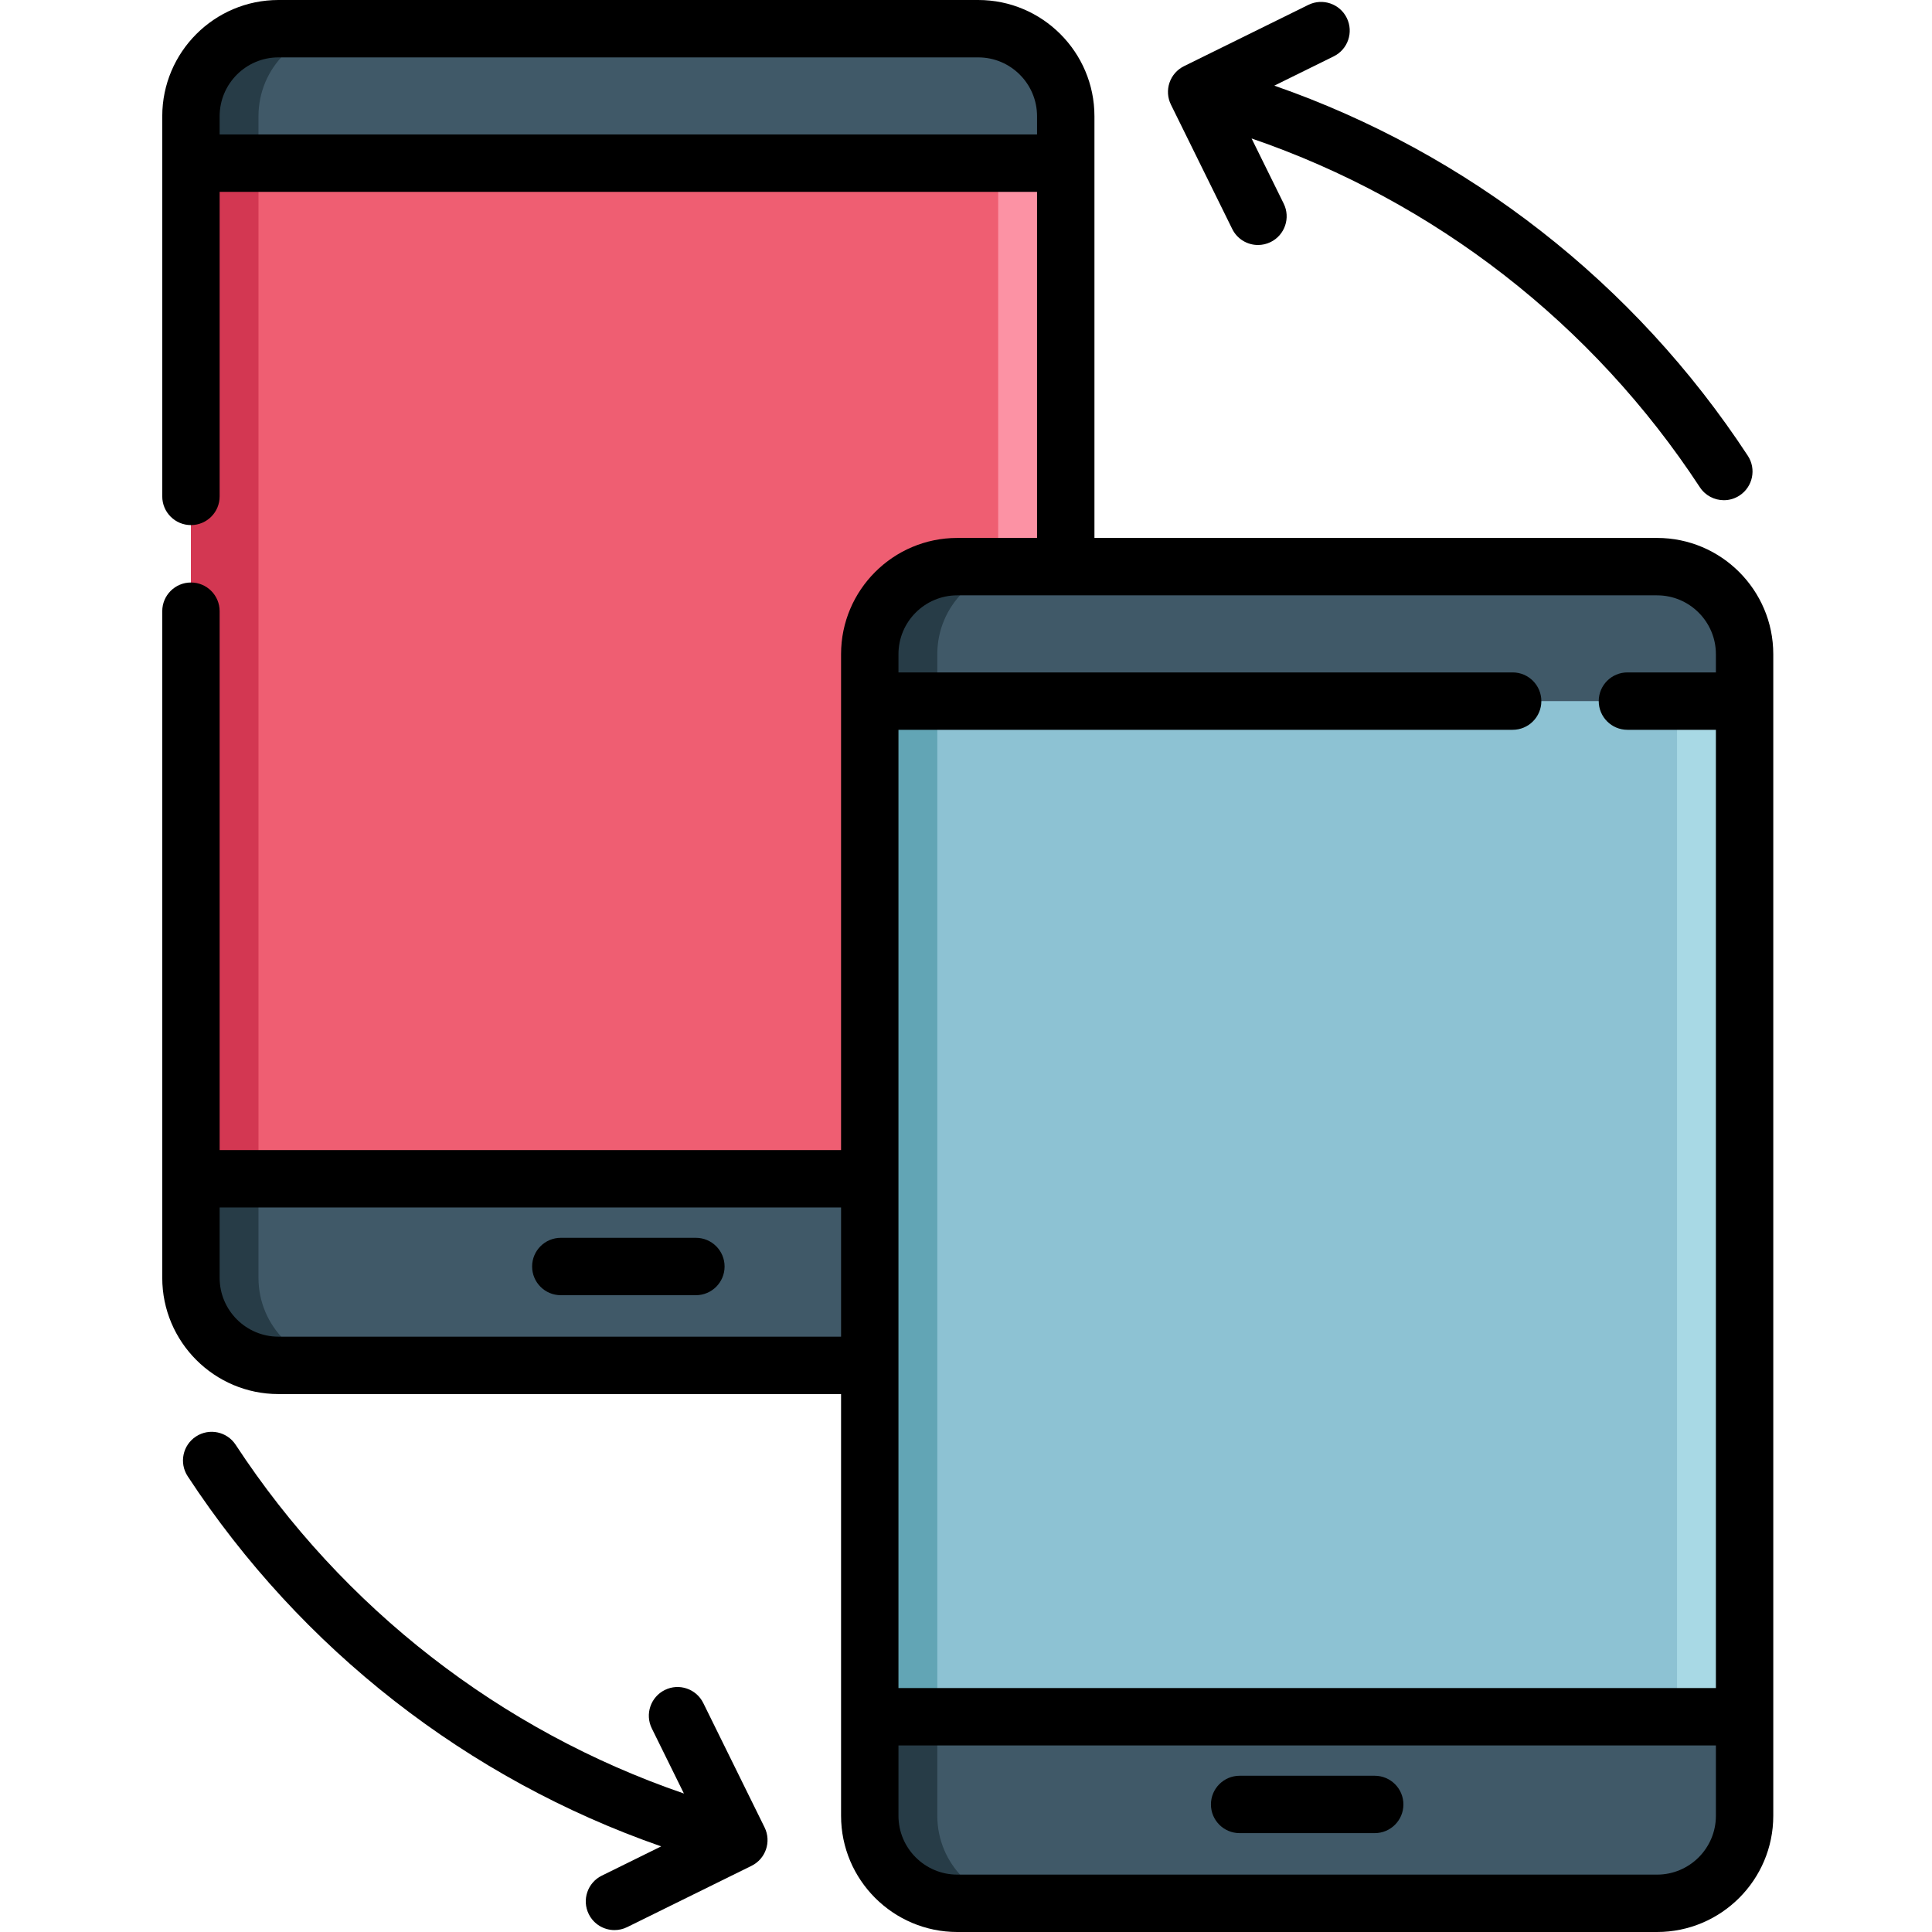 <svg height="512" viewBox="-42 0 511 512" width="512" xmlns="http://www.w3.org/2000/svg"><path d="m216.742 7.605h-185.449c-12.809 0-23.195 10.383-23.195 23.195v307.844c0 12.809 10.387 23.195 23.195 23.195h185.449c12.812 0 23.195-10.387 23.195-23.195v-307.848c0-12.809-10.383-23.191-23.195-23.191zm0 0" fill="#405968"/><path d="m49.191 361.836h-17.902c-12.809 0-23.188-10.379-23.188-23.191v-307.848c0-12.812 10.379-23.191 23.188-23.191h17.902c-12.812 0-23.191 10.379-23.191 23.191v307.848c0 12.812 10.379 23.191 23.191 23.191zm0 0" fill="#273c47"/><path d="m8.102 43.246h231.832v269.148h-231.832zm0 0" fill="#ef5e72"/><path d="m8.098 43.242h17.902v269.152h-17.902zm0 0" fill="#d33752"/><path d="m222.031 43.242h17.902v269.152h-17.902zm0 0" fill="#fc92a4"/><path d="m396.641 150.164h-185.449c-12.812 0-23.195 10.383-23.195 23.195v307.844c0 12.809 10.383 23.195 23.195 23.195h185.449c12.809 0 23.195-10.387 23.195-23.195v-307.844c-.004-12.812-10.387-23.195-23.195-23.195zm0 0" fill="#405968"/><path d="m229.086 504.395h-17.898c-12.809 0-23.191-10.379-23.191-23.191v-307.848c0-12.809 10.383-23.191 23.191-23.191h17.898c-12.809 0-23.191 10.383-23.191 23.191v307.848c0 12.812 10.383 23.191 23.191 23.191zm0 0" fill="#273c47"/><path d="m187.996 185.805h231.836v269.152h-231.836zm0 0" fill="#8dc2d3"/><path d="m187.992 185.801h17.902v269.156h-17.902zm0 0" fill="#62a5b5"/><path d="m401.93 185.801h17.902v269.156h-17.902zm0 0" fill="#a8d9e5"/><path d="m141.918 328.035h-35.801c-4.199 0-7.602 3.402-7.602 7.602s3.402 7.605 7.602 7.605h35.801c4.199 0 7.605-3.406 7.605-7.605s-3.406-7.602-7.605-7.602zm0 0"/><path d="m396.641 142.559h-149.102v-111.758c0-16.984-13.812-30.801-30.793-30.801h-185.453c-16.98 0-30.793 13.816-30.793 30.801v100.754c0 4.199 3.402 7.602 7.605 7.602 4.199 0 7.602-3.402 7.602-7.602v-80.711h216.621v91.715h-21.137c-16.984 0-30.801 13.816-30.801 30.801v131.426h-164.684v-142.812c0-4.199-3.402-7.605-7.602-7.605-4.203 0-7.605 3.406-7.605 7.605v176.668c0 16.98 13.812 30.801 30.789 30.801h149.102v111.762c0 16.98 13.816 30.797 30.801 30.797h185.449c16.98 0 30.797-13.816 30.797-30.797v-307.844c0-16.984-13.816-30.801-30.797-30.801zm-380.934-106.922v-4.836c0-8.598 6.992-15.594 15.582-15.594h185.457c8.594 0 15.582 6.996 15.582 15.594v4.836zm195.484 122.133h185.449c8.594 0 15.59 6.992 15.59 15.59v4.836h-23.445c-4.199 0-7.605 3.406-7.605 7.605s3.406 7.605 7.605 7.605h23.445v253.941h-216.629v-253.941h162.766c4.199 0 7.605-3.406 7.605-7.605s-3.406-7.605-7.605-7.605h-162.766v-4.836c0-8.598 6.992-15.59 15.59-15.59zm-179.898 196.461c-8.594 0-15.586-6.992-15.586-15.59v-18.645h164.684v34.234zm365.348 142.562h-185.449c-8.598 0-15.59-6.996-15.59-15.59v-18.648h216.629v18.648c0 8.598-6.996 15.59-15.59 15.59zm0 0"/><path d="m321.812 470.594h-35.797c-4.203 0-7.605 3.406-7.605 7.605s3.402 7.602 7.605 7.602h35.797c4.203 0 7.605-3.402 7.605-7.602s-3.402-7.605-7.605-7.605zm0 0"/><path d="m284.055 60.684c1.324 2.688 4.02 4.242 6.824 4.242 1.129 0 2.277-.25 3.359-.781 3.766-1.859 5.312-6.418 3.457-10.184l-8.512-17.266c48.535 16.641 90.43 49.145 118.793 92.426 1.457 2.227 3.887 3.438 6.367 3.438 1.43 0 2.875-.402 4.16-1.246 3.512-2.305 4.492-7.016 2.191-10.527-30.004-45.785-74.23-80.242-125.484-98.09l15.738-7.762c3.77-1.855 5.316-6.414 3.461-10.18-1.855-3.77-6.418-5.316-10.184-3.461l-32.961 16.246c-1.809.895-3.188 2.469-3.836 4.375-.652 1.91-.516 4 .379 5.809zm0 0"/><path d="m143.875 451.32c-1.855-3.77-6.418-5.32-10.18-3.461-3.77 1.855-5.316 6.414-3.461 10.184l8.508 17.258c-48.543-16.645-90.398-49.102-118.789-92.418-2.301-3.512-7.016-4.496-10.527-2.191-3.512 2.301-4.492 7.012-2.191 10.527 30.031 45.824 74.223 80.242 125.484 98.09l-15.738 7.758c-3.77 1.855-5.316 6.414-3.461 10.18 1.324 2.688 4.023 4.246 6.828 4.246 1.129 0 2.273-.254 3.355-.785l32.961-16.246c3.766-1.855 5.312-6.414 3.457-10.18zm0 0"/></svg>